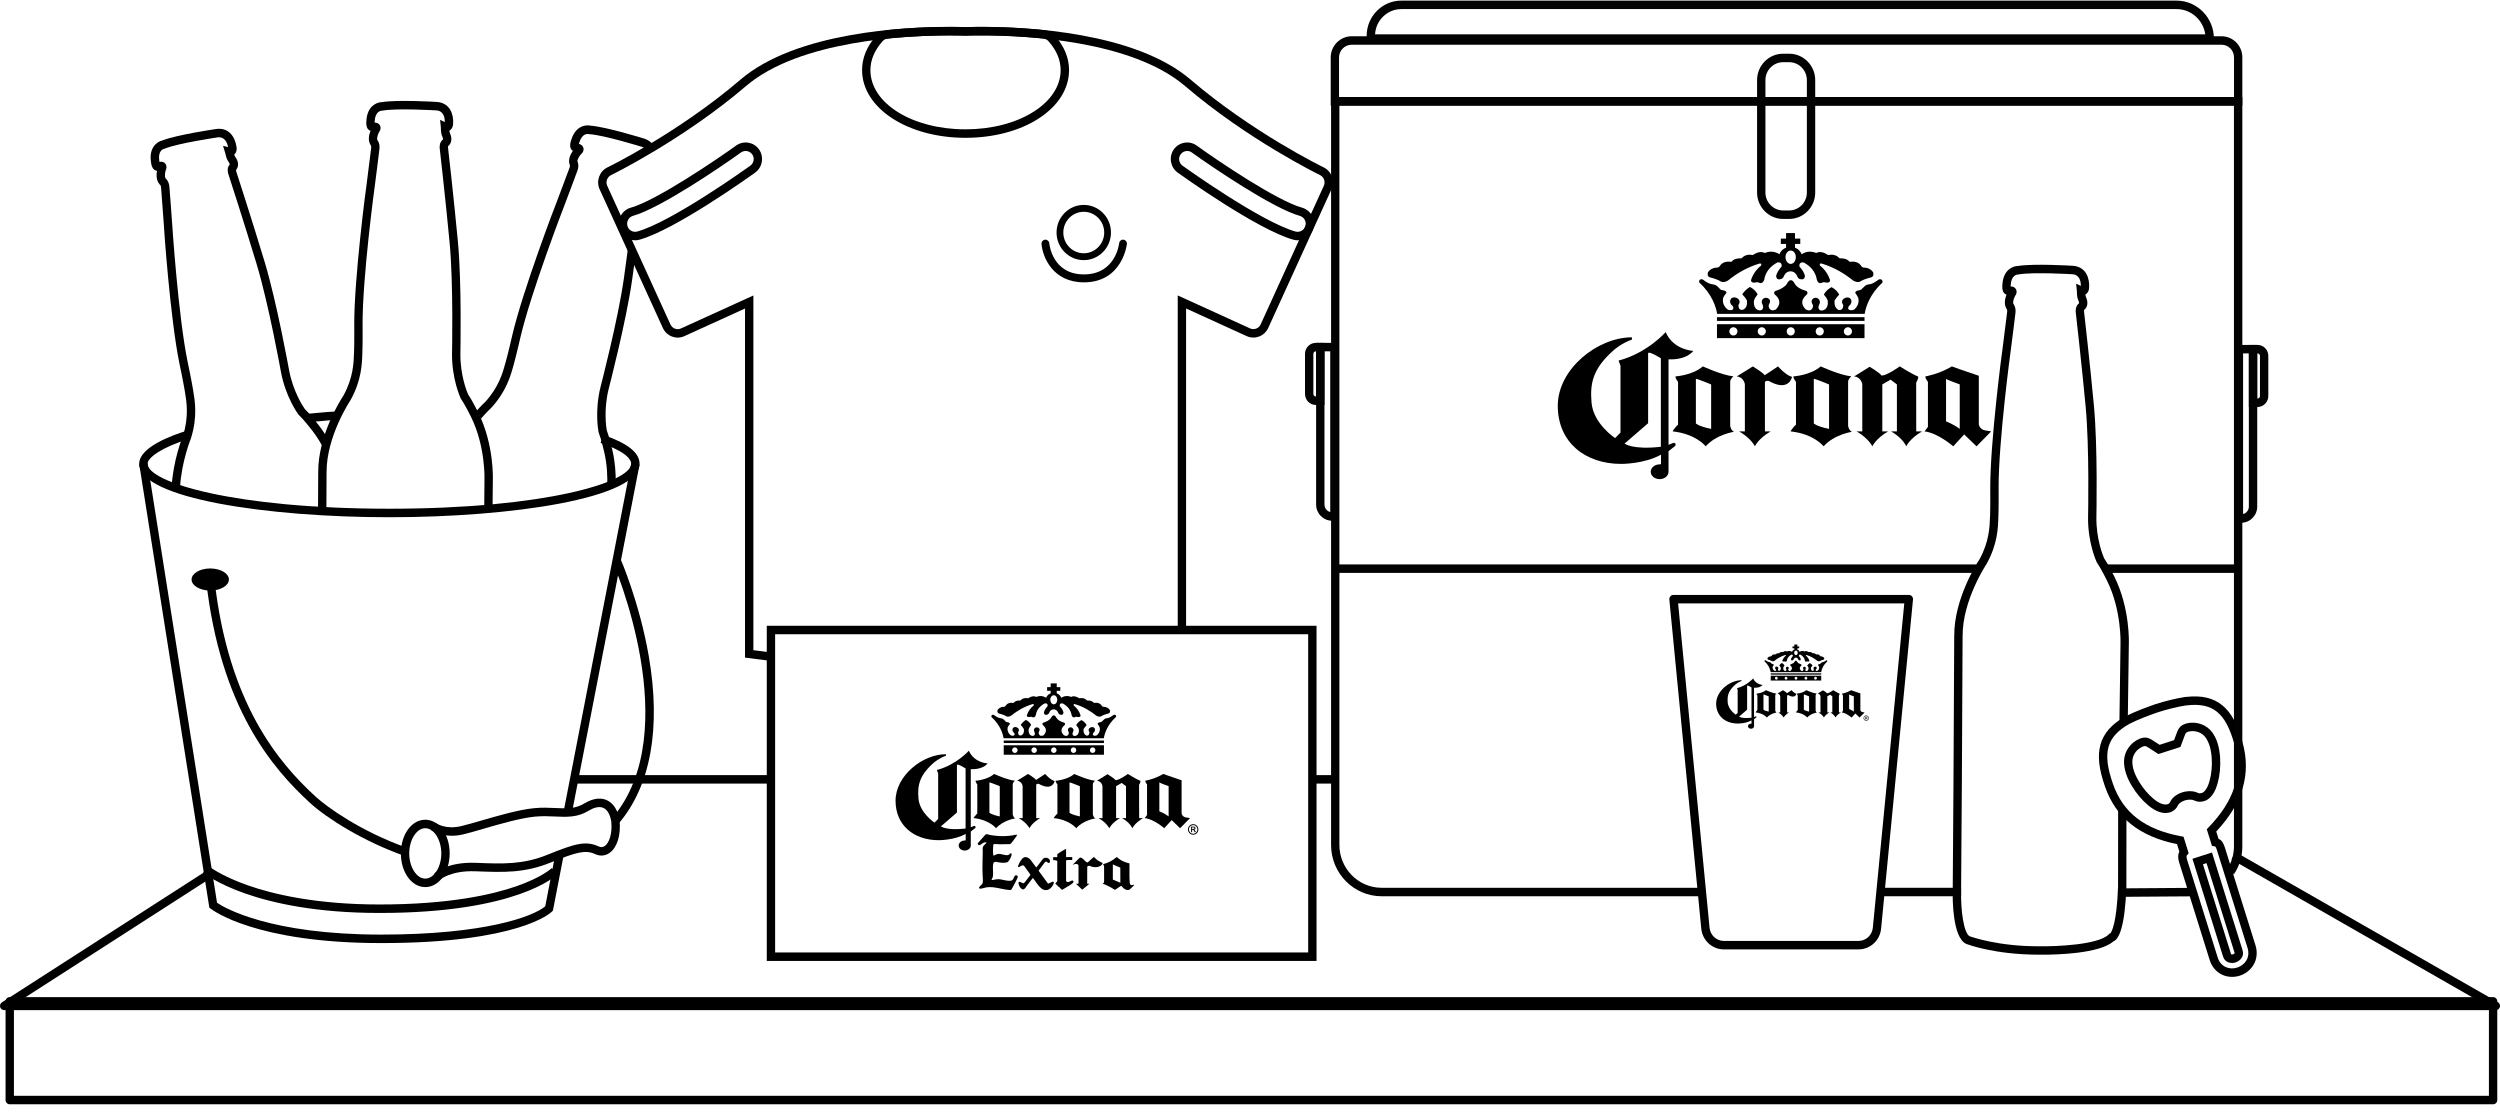 <svg width="299" height="133" viewBox="0 0 299 133" fill="none" xmlns="http://www.w3.org/2000/svg">
<path d="M92.489 79.083L89.104 78.651V36.898L81.853 40.2C80.887 40.653 79.731 40.214 79.275 39.224L71.717 22.643C71.271 21.659 71.691 20.483 72.653 20.017C72.737 19.976 81.067 15.931 88.575 9.513C95.23 3.825 108.264 3.213 113.556 3.213C114.552 3.213 115.215 3.233 115.465 3.243L115.542 3.247V3.25C115.955 3.22 116.937 3.213 117.4 3.213C122.696 3.213 135.73 3.828 142.385 9.513C149.743 15.806 157.96 19.848 158.307 20.017C159.266 20.48 159.686 21.656 159.243 22.639L151.682 39.22C151.232 40.21 150.073 40.646 149.1 40.197L141.856 36.895V75.298H140.856V35.334L149.51 39.278C149.986 39.497 150.553 39.284 150.772 38.801L158.33 22.22C158.547 21.74 158.343 21.163 157.871 20.936C157.517 20.764 149.19 16.664 141.736 10.293C135.334 4.822 122.583 4.23 117.397 4.23C116.454 4.23 115.818 4.251 115.625 4.257L115.608 4.264L115.435 4.261C115.189 4.254 114.536 4.234 113.556 4.234C108.37 4.234 95.62 4.825 89.218 10.297C81.683 16.735 73.166 20.902 73.083 20.943C72.613 21.169 72.41 21.747 72.627 22.227L80.184 38.804C80.407 39.288 80.97 39.504 81.44 39.284L90.104 35.34V77.762L92.612 78.083L92.489 79.083Z" fill="black"/>
<path d="M115.478 16.482C108.54 16.482 103.104 12.926 103.104 8.384C103.104 6.917 103.68 5.525 104.82 4.247C105.143 3.879 105.589 3.649 106.075 3.602C110.395 3.156 114.089 3.203 115.478 3.243H115.542V3.25C116.368 3.203 120.381 3.139 124.891 3.602C125.371 3.649 125.814 3.879 126.144 4.244C127.283 5.525 127.859 6.917 127.859 8.381C127.859 10.618 126.554 12.686 124.185 14.2C121.884 15.674 118.793 16.482 115.478 16.482ZM113.676 4.234C111.868 4.234 109.173 4.305 106.169 4.612C105.935 4.636 105.712 4.751 105.559 4.927C104.59 6.015 104.1 7.177 104.1 8.384C104.1 12.355 109.096 15.468 115.475 15.468C118.603 15.468 121.507 14.714 123.646 13.345C125.714 12.024 126.853 10.26 126.853 8.384C126.853 7.177 126.364 6.015 125.398 4.927C125.238 4.747 125.018 4.636 124.788 4.612C120.082 4.129 116.078 4.24 115.608 4.257L115.592 4.261L115.445 4.257C115.042 4.247 114.439 4.234 113.676 4.234Z" fill="black"/>
<path d="M155.209 28.74C155.039 28.74 154.873 28.716 154.696 28.672C150.336 27.452 141.236 20.919 140.85 20.642C139.97 20.01 139.76 18.766 140.383 17.874C141.006 16.992 142.225 16.776 143.108 17.398C145.583 19.182 152.668 23.988 155.722 24.836C156.225 24.978 156.648 25.309 156.905 25.769C157.164 26.232 157.228 26.766 157.091 27.28C156.861 28.142 156.088 28.74 155.209 28.74ZM141.989 18.056C141.686 18.056 141.389 18.198 141.199 18.465C140.896 18.901 141 19.51 141.429 19.817C141.523 19.885 150.769 26.523 154.953 27.695C155.469 27.827 155.995 27.516 156.128 27.016C156.198 26.763 156.165 26.502 156.038 26.276C155.912 26.049 155.705 25.887 155.459 25.82C152.265 24.931 145.047 20.04 142.535 18.232C142.369 18.111 142.179 18.056 141.989 18.056Z" fill="black"/>
<path d="M75.961 28.74C75.085 28.74 74.309 28.142 74.072 27.283C73.789 26.225 74.402 25.13 75.441 24.84C78.492 23.988 85.75 19.061 88.052 17.401C88.945 16.776 90.167 16.989 90.783 17.874C91.403 18.763 91.196 20.007 90.317 20.642C89.344 21.342 80.704 27.489 76.48 28.669C76.297 28.72 76.127 28.74 75.961 28.74ZM89.184 18.057C88.991 18.057 88.795 18.114 88.625 18.232C86.123 20.037 78.912 24.921 75.708 25.816C75.198 25.958 74.898 26.496 75.038 27.013C75.175 27.513 75.668 27.834 76.224 27.689C80.344 26.536 89.358 20.088 89.741 19.814C90.17 19.503 90.274 18.895 89.967 18.459C89.781 18.199 89.487 18.057 89.184 18.057Z" fill="black"/>
<path d="M129.618 31.112C127.823 31.112 126.364 29.632 126.364 27.81C126.364 25.989 127.823 24.508 129.618 24.508C131.413 24.508 132.872 25.989 132.872 27.81C132.869 29.632 131.41 31.112 129.618 31.112ZM129.618 25.33C128.269 25.33 127.173 26.442 127.173 27.81C127.173 29.179 128.269 30.291 129.618 30.291C130.964 30.291 132.063 29.179 132.063 27.81C132.06 26.442 130.964 25.33 129.618 25.33Z" fill="black"/>
<path d="M129.631 33.769C125.931 33.769 124.698 30.767 124.565 29.179C124.542 28.919 124.735 28.689 124.991 28.665C125.248 28.642 125.474 28.838 125.494 29.098C125.508 29.25 125.871 32.819 129.631 32.819C133.399 32.819 133.835 29.24 133.852 29.084C133.882 28.824 134.108 28.638 134.364 28.665C134.621 28.692 134.804 28.926 134.778 29.186C134.774 29.233 134.248 33.769 129.631 33.769Z" fill="black"/>
<path d="M46.569 61.861C32.063 61.861 16.648 59.62 16.648 55.466C16.648 53.476 20.602 52.049 22.3 51.529L22.59 52.499C19.346 53.492 17.647 54.743 17.647 55.463C17.647 57.663 27.946 60.843 46.569 60.843C65.192 60.843 75.491 57.663 75.491 55.463C75.491 55.091 75.135 54.108 71.831 52.975L72.15 52.016C75.071 53.016 76.49 54.141 76.49 55.463C76.49 59.62 61.075 61.861 46.569 61.861Z" fill="black"/>
<path d="M36.803 50.505L36.723 49.494C37.263 49.45 37.679 49.41 38.062 49.373C38.791 49.302 39.424 49.241 40.557 49.194L40.597 50.208C39.491 50.251 38.901 50.309 38.155 50.383C37.769 50.42 37.349 50.461 36.803 50.505Z" fill="black"/>
<path d="M75.508 55.376L67.431 96.947L68.412 97.143L76.488 55.572L75.508 55.376Z" fill="black"/>
<path d="M45.593 112.792C30.531 112.792 25.398 108.835 25.188 108.669L25.035 108.547L16.658 55.547L17.644 55.388L25.958 107.976C26.897 108.601 32.323 111.778 45.593 111.778C57.987 111.778 63.756 109.622 65.212 108.395L66.404 102.241L67.384 102.437L66.128 108.912L66.018 109.021C65.868 109.176 62.064 112.792 45.593 112.792Z" fill="black"/>
<path d="M45.4 109.19C30.334 109.19 24.535 104.556 24.296 104.357L24.925 103.569C24.938 103.579 26.371 104.732 29.595 105.871C32.576 106.922 37.736 108.176 45.4 108.176C53.747 108.176 58.907 106.989 61.761 105.996C64.849 104.921 65.981 103.833 65.991 103.823L66.691 104.546C66.504 104.732 61.871 109.19 45.4 109.19Z" fill="black"/>
<path d="M25.145 70.631C26.377 70.631 27.377 70.039 27.377 69.309C27.377 68.58 26.377 67.988 25.145 67.988C23.912 67.988 22.913 68.58 22.913 69.309C22.913 70.039 23.912 70.631 25.145 70.631Z" fill="black"/>
<path d="M48.344 102.356C43.458 100.626 39.081 97.864 37.079 96.029C32.549 91.876 26.331 84.596 24.648 69.364L25.641 69.252C27.283 84.139 33.339 91.237 37.749 95.279C39.135 96.55 43.202 99.463 48.674 101.399L48.344 102.356Z" fill="black"/>
<path d="M73.982 98.503L73.226 97.837C82.066 87.499 73.359 67.39 73.273 67.19L74.186 66.778C74.209 66.829 76.48 72.03 77.593 78.475C79.079 87.08 77.829 94.005 73.982 98.503Z" fill="black"/>
<path d="M50.863 106.097C49.227 106.097 47.945 104.326 47.945 102.069C47.945 99.811 49.227 98.04 50.863 98.04C52.498 98.04 53.78 99.811 53.78 102.069C53.777 104.326 52.498 106.097 50.863 106.097ZM50.863 99.054C49.823 99.054 48.944 100.433 48.944 102.069C48.944 103.701 49.823 105.083 50.863 105.083C51.902 105.083 52.781 103.704 52.781 102.069C52.778 100.433 51.902 99.054 50.863 99.054Z" fill="black"/>
<path d="M54.044 99.956C52.528 99.956 51.612 99.307 51.562 99.274L52.142 98.449C52.185 98.479 53.304 99.246 55.146 98.807C55.802 98.652 56.665 98.398 57.581 98.135C59.58 97.557 62.064 96.833 63.886 96.658C64.849 96.563 65.702 96.604 66.451 96.641C67.767 96.702 68.806 96.749 69.872 96.1C71.154 95.319 72.067 95.458 72.607 95.715C73.379 96.08 73.906 96.921 74.092 98.091L73.106 98.253C72.976 97.428 72.65 96.854 72.187 96.634C71.604 96.36 70.888 96.664 70.385 96.972C69.059 97.78 67.77 97.719 66.404 97.655C65.652 97.621 64.872 97.584 63.98 97.668C62.248 97.837 59.809 98.544 57.854 99.111C56.928 99.382 56.052 99.635 55.373 99.797C54.893 99.909 54.447 99.956 54.044 99.956Z" fill="black"/>
<path d="M52.621 105.212L51.952 104.458C52.015 104.401 53.504 103.059 56.892 103.194L57.088 103.201C60.139 103.322 62.551 103.414 65.489 102.224C68.676 100.93 70.025 100.511 71.581 101.227C71.864 101.359 72.114 101.339 72.347 101.17C72.836 100.811 73.263 99.76 73.106 98.219L74.099 98.114C74.275 99.852 73.826 101.339 72.926 101.991C72.4 102.373 71.774 102.43 71.164 102.146C70.022 101.619 68.949 101.906 65.855 103.16C62.721 104.431 60.216 104.333 57.045 104.211L56.848 104.205C53.914 104.096 52.631 105.202 52.621 105.212Z" fill="black"/>
<path d="M298.174 132.073H1.166C0.889 132.073 0.666 131.847 0.666 131.566V119.761C0.666 119.481 0.889 119.254 1.166 119.254H298.174C298.45 119.254 298.674 119.481 298.674 119.761V131.566C298.674 131.847 298.45 132.073 298.174 132.073ZM1.665 131.059H297.674V120.268H1.665V131.059Z" fill="black"/>
<path d="M91.856 92.704H68.453V93.717H91.856V92.704Z" fill="black"/>
<path d="M159.972 92.704H156.758V93.717H159.972V92.704Z" fill="black"/>
<path d="M298.5 120.812H0.5C0.276 120.812 0.083 120.664 0.02 120.447C-0.043 120.231 0.043 119.998 0.233 119.879L24.848 104.046L25.385 104.901L2.222 119.798H296.598L266.884 102.788L267.373 101.906L298.747 119.863C298.943 119.974 299.043 120.211 298.983 120.434C298.927 120.657 298.727 120.812 298.5 120.812Z" fill="black"/>
<path d="M258.993 97.236C258.706 97.236 258.41 97.175 258.103 97.05C257.714 96.894 257.341 96.664 256.934 96.326C256.211 95.728 255.519 94.91 254.986 94.028C254.33 92.943 254.02 91.963 254.033 91.031C254.053 89.875 254.809 88.796 255.918 88.347C256.488 88.131 256.868 88.171 257.384 88.496L258.29 89.08L260.019 88.523L260.402 87.499C260.632 86.945 260.905 86.704 261.524 86.515L261.561 86.505C262.713 86.242 263.933 86.684 264.595 87.603C265.138 88.357 265.441 89.344 265.525 90.622C265.591 91.646 265.491 92.717 265.238 93.636C265.095 94.167 264.932 94.562 264.709 94.907C264.416 95.367 264.079 95.657 263.679 95.796C263.17 95.951 262.82 95.924 262.367 95.708C262.207 95.634 261.761 95.586 261.311 95.728C260.825 95.88 260.525 96.184 260.482 96.31C260.328 96.678 260.019 96.975 259.642 97.124C259.429 97.198 259.216 97.236 258.993 97.236ZM256.535 89.226C256.465 89.226 256.388 89.249 256.275 89.293C255.545 89.587 255.042 90.294 255.029 91.047C255.016 91.781 255.282 92.582 255.835 93.498C256.311 94.285 256.924 95.012 257.564 95.539C257.89 95.809 258.177 95.989 258.47 96.107C258.79 96.235 259.056 96.255 259.286 96.174C259.436 96.114 259.522 95.992 259.546 95.934C259.719 95.461 260.312 94.978 261.008 94.762C261.618 94.572 262.327 94.583 262.78 94.789C263.02 94.904 263.11 94.91 263.37 94.829C263.533 94.772 263.696 94.62 263.866 94.356C264.029 94.099 264.156 93.795 264.272 93.366C264.495 92.551 264.582 91.598 264.522 90.686C264.452 89.608 264.209 88.793 263.783 88.198C263.356 87.603 262.557 87.32 261.794 87.489C261.451 87.593 261.421 87.644 261.321 87.884L260.778 89.337L258.147 90.186L256.851 89.351C256.708 89.263 256.625 89.226 256.535 89.226Z" fill="black"/>
<path d="M266.957 116.834C266.571 116.834 266.191 116.76 265.834 116.608C265.118 116.304 264.542 115.651 264.292 114.861L260.625 103.143C260.462 102.626 260.472 102.19 260.648 101.842L260.372 100.957C255.868 100.044 253.05 97.787 251.758 94.072C251.015 91.933 250.849 90.385 251.219 89.053C251.595 87.688 252.571 86.586 254.196 85.687C255.269 85.13 256.575 84.646 257.714 84.244L257.727 84.241C259.013 83.825 260.279 83.521 261.391 83.352L261.461 83.342L261.501 83.349C263.313 83.142 264.719 83.474 265.794 84.359C266.85 85.228 267.596 86.59 268.206 88.776C269.262 92.568 268.236 96.063 265.062 99.449L265.335 100.318C265.791 100.521 265.961 100.943 266.104 101.396L269.768 113.1C270.015 113.891 269.915 114.759 269.502 115.428C269.135 116.023 268.556 116.473 267.873 116.692C267.573 116.787 267.263 116.834 266.957 116.834ZM258.043 85.201C256.938 85.589 255.672 86.059 254.666 86.583C253.3 87.34 252.484 88.239 252.181 89.327C251.871 90.446 252.031 91.805 252.704 93.734C253.91 97.209 256.501 99.203 260.851 100.017L261.148 100.071L261.767 102.052L261.571 102.268C261.488 102.359 261.491 102.548 261.581 102.836L265.248 114.553C265.408 115.063 265.771 115.479 266.221 115.672C266.647 115.854 267.114 115.871 267.57 115.722C268.026 115.574 268.413 115.28 268.656 114.888C268.916 114.469 268.975 113.914 268.816 113.404L265.152 101.7C265.012 101.251 264.962 101.241 264.849 101.22L264.552 101.166L263.929 99.175L264.139 98.959C267.247 95.738 268.233 92.592 267.247 89.05C266.697 87.08 266.054 85.873 265.168 85.143C264.302 84.43 263.12 84.173 261.554 84.362L261.484 84.369L261.464 84.366C260.425 84.525 259.246 84.815 258.043 85.201ZM266.954 115.172C266.787 115.172 266.621 115.141 266.477 115.08C266.164 114.948 265.981 114.729 265.861 114.354L262.217 102.711L264.552 101.957L268.196 113.6C268.313 113.975 268.286 114.259 268.106 114.553C267.953 114.8 267.68 115.006 267.373 115.104C267.24 115.151 267.097 115.172 266.954 115.172ZM263.473 103.37L266.814 114.046C266.837 114.124 266.854 114.147 266.854 114.147C266.89 114.154 266.98 114.168 267.07 114.137C267.167 114.107 267.243 114.039 267.26 114.012C267.27 114.019 267.267 113.985 267.243 113.908L263.903 103.231L263.473 103.37Z" fill="black"/>
<path d="M218.516 78.992C218.459 78.975 218.416 78.975 218.383 79.002C218.243 79.111 218.116 79.178 218.016 79.188C217.916 79.195 217.843 79.232 217.793 79.296L217.693 79.388C217.687 79.405 217.643 79.428 217.51 79.448C217.487 79.465 217.41 79.506 217.443 79.55C217.487 79.607 217.527 79.675 217.56 79.743C217.593 79.885 217.57 80.037 217.437 80.182C217.387 80.239 217.32 80.256 217.237 80.249C217.194 80.243 217.144 80.216 217.144 80.165C217.154 80.114 217.17 80.074 217.217 80.04C217.3 79.932 217.3 79.837 217.21 79.753C217.144 79.719 217.077 79.719 217.01 79.753C216.877 79.81 216.86 79.928 216.944 80.04C216.944 80.074 216.934 80.114 216.917 80.165C216.884 80.233 216.827 80.249 216.751 80.239C216.627 80.172 216.567 80.053 216.584 79.851C216.641 79.759 216.707 79.675 216.774 79.607C216.701 79.472 216.591 79.371 216.457 79.303C216.324 79.371 216.218 79.472 216.141 79.607C216.208 79.682 216.264 79.759 216.298 79.851C216.314 79.969 216.304 80.087 216.214 80.195C216.131 80.253 216.048 80.287 215.964 80.236C215.905 80.178 215.905 80.111 215.941 80.033C215.998 79.942 215.991 79.847 215.908 79.773C215.841 79.722 215.758 79.729 215.701 79.773C215.618 79.841 215.628 79.925 215.691 80.033C215.701 80.074 215.691 80.118 215.685 80.141C215.618 80.283 215.518 80.266 215.402 80.216C215.195 80.013 215.202 79.803 215.442 79.601C215.491 79.533 215.468 79.459 215.375 79.442C215.202 79.391 215.052 79.317 214.952 79.171C214.852 78.962 214.719 78.962 214.619 79.171C214.519 79.307 214.362 79.391 214.196 79.442C214.106 79.459 214.079 79.533 214.122 79.594C214.372 79.803 214.372 80.006 214.172 80.216C214.056 80.266 213.956 80.273 213.889 80.141C213.873 80.108 213.873 80.074 213.883 80.023C213.949 79.922 213.956 79.83 213.876 79.77C213.809 79.726 213.736 79.719 213.659 79.77C213.576 79.837 213.576 79.939 213.636 80.03C213.659 80.097 213.659 80.165 213.613 80.222C213.523 80.273 213.446 80.246 213.363 80.189C213.273 80.07 213.263 79.962 213.28 79.844C213.313 79.743 213.37 79.668 213.43 79.59C213.363 79.465 213.256 79.364 213.113 79.286C212.99 79.361 212.88 79.462 212.797 79.59C212.873 79.665 212.937 79.743 212.987 79.844C213.01 80.037 212.953 80.165 212.83 80.222C212.747 80.239 212.69 80.222 212.657 80.148C212.647 80.108 212.64 80.064 212.64 80.03C212.724 79.922 212.697 79.803 212.574 79.743C212.507 79.709 212.44 79.709 212.367 79.743C212.284 79.827 212.277 79.918 212.357 80.03C212.407 80.064 212.43 80.104 212.43 80.148C212.44 80.209 212.39 80.233 212.34 80.239C212.257 80.246 212.201 80.222 212.151 80.172C212.011 80.03 211.984 79.878 212.017 79.726C212.051 79.658 212.091 79.601 212.141 79.54C212.174 79.496 212.101 79.448 212.067 79.438C211.934 79.415 211.894 79.394 211.894 79.377L211.794 79.276C211.738 79.219 211.661 79.185 211.571 79.175C211.471 79.168 211.338 79.1 211.198 78.989C211.165 78.962 211.125 78.962 211.075 78.979C211.031 79.019 211.025 79.063 211.041 79.104C211.558 79.567 211.731 80.108 211.771 80.385H217.813C217.853 80.108 218.03 79.567 218.536 79.114C218.566 79.077 218.556 79.036 218.516 78.992Z" fill="black"/>
<path d="M211.511 78.908C211.668 78.952 211.827 78.999 211.961 79.083C212.054 79.107 212.144 79.083 212.227 79.033C212.594 78.739 213.007 78.495 213.496 78.343C213.57 78.32 213.613 78.343 213.586 78.418C213.396 78.57 213.253 78.762 213.17 79.016C213.17 79.09 213.22 79.124 213.326 79.117C213.41 79.094 213.476 79.1 213.526 79.134C213.599 79.151 213.659 79.127 213.709 79.009C213.759 78.681 213.959 78.451 214.249 78.293C214.382 78.276 214.439 78.333 214.422 78.462C214.316 78.58 214.232 78.705 214.199 78.84C214.206 78.965 214.272 79.009 214.382 78.975C214.449 78.975 214.499 78.918 214.539 78.806C214.645 78.603 214.929 78.603 215.035 78.806C215.075 78.914 215.125 78.975 215.185 78.975C215.302 79.009 215.368 78.969 215.375 78.84C215.342 78.705 215.258 78.58 215.152 78.462C215.135 78.337 215.192 78.276 215.325 78.293C215.615 78.451 215.815 78.681 215.864 79.009C215.904 79.127 215.971 79.151 216.038 79.134C216.094 79.1 216.161 79.094 216.244 79.117C216.351 79.127 216.401 79.094 216.401 79.016C216.317 78.762 216.178 78.57 215.988 78.418C215.961 78.343 216.004 78.316 216.078 78.343C216.567 78.495 216.984 78.739 217.347 79.033C217.43 79.083 217.52 79.107 217.613 79.083C217.746 78.999 217.896 78.948 218.063 78.908C218.163 78.891 218.196 78.816 218.169 78.698C218.096 78.59 217.986 78.522 217.836 78.505C217.78 78.516 217.73 78.499 217.686 78.455C217.597 78.296 217.43 78.235 217.203 78.269C217.097 78.144 216.947 78.117 216.79 78.127C216.651 77.975 216.491 77.958 216.324 77.992C216.141 77.874 215.974 77.833 215.834 77.907C215.601 77.816 215.401 77.85 215.238 77.958C215.178 77.833 215.098 77.738 214.965 77.688V77.535H215.182V77.316H214.965V77.089H214.599V77.316H214.382V77.535H214.599V77.688C214.466 77.738 214.376 77.83 214.326 77.958C214.152 77.85 213.959 77.816 213.729 77.907C213.579 77.833 213.413 77.874 213.24 77.992C213.073 77.958 212.917 77.975 212.773 78.127C212.607 78.12 212.467 78.144 212.357 78.269C212.134 78.235 211.967 78.293 211.877 78.455C211.834 78.499 211.787 78.516 211.728 78.505C211.578 78.522 211.471 78.59 211.394 78.698C211.378 78.816 211.411 78.891 211.511 78.908ZM214.799 77.806C214.915 77.806 215.005 77.924 215.005 78.076C215.005 78.228 214.915 78.353 214.799 78.353C214.682 78.353 214.582 78.228 214.582 78.076C214.582 77.924 214.682 77.806 214.799 77.806Z" fill="black"/>
<path d="M211.778 81.392H217.82V80.82H211.778V81.392ZM217.137 80.945C217.227 80.945 217.303 81.02 217.303 81.115C217.303 81.206 217.227 81.284 217.137 81.284C217.047 81.284 216.97 81.209 216.97 81.115C216.97 81.02 217.047 80.945 217.137 80.945ZM215.984 80.945C216.074 80.945 216.151 81.02 216.151 81.115C216.151 81.206 216.078 81.284 215.984 81.284C215.895 81.284 215.818 81.209 215.818 81.115C215.818 81.02 215.895 80.945 215.984 80.945ZM214.799 80.945C214.889 80.945 214.965 81.02 214.965 81.115C214.965 81.206 214.892 81.284 214.799 81.284C214.709 81.284 214.632 81.209 214.632 81.115C214.632 81.02 214.705 80.945 214.799 80.945ZM213.61 80.945C213.699 80.945 213.776 81.02 213.776 81.115C213.776 81.206 213.703 81.284 213.61 81.284C213.52 81.284 213.443 81.209 213.443 81.115C213.446 81.02 213.52 80.945 213.61 80.945ZM212.45 80.945C212.54 80.945 212.617 81.02 212.617 81.115C212.617 81.206 212.544 81.284 212.45 81.284C212.36 81.284 212.284 81.209 212.284 81.115C212.284 81.02 212.357 80.945 212.45 80.945Z" fill="black"/>
<path d="M217.82 80.533H211.778V80.685H217.82V80.533Z" fill="black"/>
<path d="M210.808 81.912C210.808 81.912 209.999 81.885 209.676 81.145C209.676 81.145 208.92 82.004 207.747 82.308L207.824 82.517V85.255L207.601 85.478C207.601 85.478 206.711 84.896 206.635 84.025C206.568 83.23 206.685 82.632 207.557 81.865C207.557 81.865 207.844 81.605 208.29 81.446V81.355C206.881 81.355 205.252 82.649 205.252 84.156C205.252 85.65 206.371 86.536 207.847 86.536C207.847 86.536 208.786 86.546 209.479 86.157V86.529C209.479 86.559 209.423 86.552 209.423 86.552C209.223 86.552 209.06 86.688 209.06 86.857C209.06 87.022 209.223 87.157 209.423 87.157C209.622 87.157 209.786 87.022 209.786 86.857V86.015C209.786 86.015 209.982 85.863 210.045 85.809C210.112 85.755 210.059 85.65 209.979 85.677C209.899 85.704 209.782 85.755 209.782 85.755V82.25C209.792 82.257 210.472 82.321 210.808 81.912ZM209.479 85.839C208.307 85.971 207.994 85.708 207.994 85.708L208.956 84.876V82.02C208.956 81.888 209.479 82.22 209.479 82.22V85.839Z" fill="black"/>
<path d="M212.32 83.166C212.32 83.068 212.45 82.953 212.45 82.953C211.967 82.899 211.201 82.544 211.201 82.544C210.772 82.913 210.082 82.953 210.082 82.953C210.069 83.034 210.185 83.176 210.185 83.176V84.93C210.185 84.93 210.145 84.951 210.025 85.106C209.989 85.153 209.966 85.204 209.966 85.204C210.928 85.309 211.318 85.816 211.318 85.816C211.748 85.326 212.477 85.221 212.477 85.221C212.36 85.167 212.32 85.001 212.32 84.971V83.166ZM211.538 85.106C211.018 85.001 210.911 84.883 210.911 84.883V83.065C210.911 83.024 211.538 83.288 211.538 83.288V85.106Z" fill="black"/>
<path d="M217.147 83.166C217.147 83.068 217.277 82.953 217.277 82.953C216.794 82.899 216.028 82.544 216.028 82.544C215.598 82.913 214.909 82.953 214.909 82.953C214.895 83.034 215.012 83.176 215.012 83.176V84.93C215.012 84.93 214.972 84.951 214.852 85.106C214.815 85.153 214.792 85.204 214.792 85.204C215.755 85.309 216.144 85.816 216.144 85.816C216.574 85.326 217.303 85.221 217.303 85.221C217.187 85.167 217.147 85.001 217.147 84.971V83.166ZM216.367 85.106C215.848 85.001 215.741 84.883 215.741 84.883V83.065C215.741 83.024 216.367 83.288 216.367 83.288V85.106Z" fill="black"/>
<path d="M222.759 85.17C222.566 85.14 222.5 84.971 222.5 84.92C222.5 84.869 222.5 83.129 222.5 83.129V82.933C221.94 82.747 221.394 82.551 221.394 82.551C220.874 82.868 220.315 82.96 220.315 82.96C220.301 83.041 220.418 83.183 220.418 83.183V85.025C220.418 85.025 220.398 85.055 220.348 85.123C220.328 85.153 220.291 85.197 220.278 85.211C220.838 85.278 221.45 85.822 221.45 85.822L221.9 85.332L222.406 85.822L223.006 85.211C223.006 85.207 222.949 85.201 222.759 85.17ZM221.717 85.109C221.484 84.923 221.157 84.802 221.157 84.802V83.061C221.184 83.095 221.717 83.284 221.717 83.284V85.109Z" fill="black"/>
<path d="M213.973 85.207C213.466 85.505 213.326 85.819 213.326 85.819C213.326 85.819 213.186 85.505 212.68 85.207L212.917 85.211C212.917 85.211 212.917 83.345 212.917 83.301C212.917 83.2 212.817 82.973 212.584 82.957L213.24 82.548C213.24 82.548 213.656 82.798 213.723 82.906C213.723 82.906 213.643 82.97 214.179 82.612L214.269 82.544C214.269 82.544 214.595 82.919 214.849 82.973C214.785 83.213 214.549 83.507 213.896 83.142C213.896 83.142 213.736 83.105 213.736 83.213V85.207H213.973Z" fill="black"/>
<path d="M220.001 82.957C219.745 82.855 219.259 82.544 219.259 82.544L219.169 82.608C218.636 82.967 218.513 82.916 218.513 82.916C218.446 82.811 218.03 82.558 218.03 82.558L217.397 82.953C217.63 82.97 217.73 83.197 217.73 83.298C217.73 83.342 217.73 85.204 217.73 85.204H217.493C218 85.501 218.139 85.816 218.139 85.816C218.139 85.816 218.279 85.501 218.786 85.204H218.549V83.281L218.886 83.085L219.145 83.281V85.204H218.909C219.415 85.501 219.525 85.816 219.525 85.816C219.525 85.816 219.665 85.501 220.171 85.204H219.935L219.932 83.203C219.935 83.21 220.065 82.984 220.001 82.957Z" fill="black"/>
<path d="M223.262 85.907C223.262 85.907 223.339 85.887 223.339 85.816C223.339 85.765 223.306 85.721 223.216 85.721H223.073V86.056H223.133V85.914H223.199C223.199 85.914 223.259 85.981 223.292 86.056H223.369C223.366 86.056 223.312 85.954 223.262 85.907ZM223.209 85.863C223.179 85.863 223.129 85.863 223.129 85.863V85.769H223.209C223.239 85.769 223.272 85.775 223.272 85.816C223.272 85.853 223.239 85.863 223.209 85.863Z" fill="black"/>
<path d="M222.883 85.89C222.883 86.066 223.023 86.208 223.196 86.208C223.369 86.208 223.509 86.066 223.509 85.89C223.509 85.714 223.369 85.572 223.196 85.572C223.023 85.576 222.883 85.718 222.883 85.89ZM222.943 85.89C222.943 85.748 223.056 85.633 223.196 85.633C223.336 85.633 223.449 85.748 223.449 85.89C223.449 86.032 223.336 86.147 223.196 86.147C223.056 86.15 222.943 86.035 222.943 85.89Z" fill="black"/>
<path d="M222.27 113.549H206.185C204.776 113.549 203.607 112.475 203.47 111.052L199.653 71.706C199.64 71.564 199.686 71.422 199.78 71.317C199.873 71.212 200.01 71.151 200.149 71.151H228.299C228.439 71.151 228.575 71.212 228.668 71.317C228.762 71.422 228.808 71.564 228.795 71.706L224.981 111.052C224.848 112.475 223.679 113.549 222.27 113.549ZM200.702 72.165L204.463 110.954C204.55 111.856 205.289 112.535 206.185 112.535H222.27C223.162 112.535 223.902 111.856 223.992 110.954L227.752 72.165H200.702Z" fill="black"/>
<path d="M253.33 96.651L253.32 106.057C253.157 110.457 252.551 111.45 252.391 111.64H252.318L252.178 111.778C250.929 113.012 245.829 113.208 243.954 113.174C239.044 113.205 235.84 112.072 235.56 111.968C234.871 111.603 234.497 108.899 234.547 106.574L234.637 93.802L234.727 76.069C234.707 71.78 237.559 67.501 237.585 67.461L237.609 67.42C238.901 65.081 238.964 63.179 239.007 61.79L239.011 61.732C239.054 60.401 239.034 58.423 239.034 58.407C239.011 52.8 240.483 41.877 240.5 41.789C240.546 41.532 240.989 37.916 241.036 37.52C241.139 36.871 240.916 36.486 240.796 36.331C240.706 36.138 240.886 35.567 241.019 35.374C241.266 35.019 241.186 34.739 241.116 34.603C241.006 34.387 240.783 34.259 240.52 34.259H240.47C240.47 34.215 240.473 34.167 240.48 34.13L240.483 34.09C240.543 32.91 241.223 32.829 241.366 32.826H241.406L241.452 32.819C243.204 32.515 247.874 32.799 247.904 32.802C248.77 32.887 248.874 33.748 248.867 34.194L248.304 33.924L248.394 34.816C248.397 34.86 248.397 34.911 248.401 34.972C248.407 35.229 248.414 35.614 248.597 36.003C248.674 36.165 248.664 36.266 248.644 36.283C248.177 36.628 248.247 37.277 248.264 37.385C248.271 37.446 248.983 43.688 249.446 48.649C249.906 53.587 249.736 61.732 249.733 61.817C249.686 64.889 250.719 67.133 250.762 67.227L250.809 67.309C251.248 67.924 251.988 69.421 251.995 69.434C253.763 73.003 253.617 76.981 253.613 77.035L253.484 86.272C253.687 86.184 253.903 86.133 254.123 86.133C254.243 86.133 254.363 86.13 254.483 86.123L254.609 77.062C254.616 76.89 254.773 72.787 252.884 68.978C252.854 68.914 252.131 67.457 251.645 66.754C251.515 66.457 250.689 64.449 250.729 61.834C250.729 61.752 250.902 53.55 250.436 48.551C249.973 43.577 249.26 37.328 249.25 37.253C249.243 37.196 249.247 37.118 249.257 37.077C249.676 36.746 249.77 36.158 249.496 35.57C249.446 35.462 249.423 35.344 249.41 35.222C249.42 35.215 249.43 35.212 249.44 35.205C249.61 35.107 249.82 34.894 249.856 34.445C249.946 33.316 249.513 31.944 247.984 31.792C247.788 31.778 243.218 31.501 241.329 31.812C240.703 31.825 239.584 32.298 239.49 34.015C239.457 34.289 239.444 34.766 239.687 35.05C239.767 35.141 239.867 35.205 239.977 35.242C239.79 35.715 239.654 36.405 239.97 36.898L239.963 36.925L240.02 36.969C240.04 37.01 240.087 37.131 240.047 37.375C239.85 38.973 239.547 41.42 239.517 41.603C239.441 42.035 238.015 52.938 238.035 58.41C238.035 58.43 238.055 60.384 238.012 61.691L238.008 61.749C237.965 63.03 237.908 64.784 236.746 66.9C236.499 67.271 233.705 71.564 233.725 76.062L233.635 93.792L233.545 106.553C233.525 107.476 233.508 112.11 235.15 112.887L235.187 112.9C235.324 112.954 238.578 114.178 243.804 114.178C243.851 114.178 243.901 114.178 243.947 114.178C244.024 114.178 244.167 114.181 244.36 114.181C245.956 114.181 251.075 114.063 252.771 112.589C253.424 112.322 254.14 110.883 254.316 106.07L254.323 96.739C254.22 96.766 253.54 96.746 253.33 96.651Z" fill="black"/>
<path d="M133.415 85.508C133.302 85.474 133.219 85.474 133.152 85.525C132.872 85.741 132.626 85.876 132.429 85.893C132.233 85.91 132.083 85.978 131.983 86.11L131.786 86.292C131.77 86.326 131.686 86.377 131.423 86.41C131.373 86.444 131.227 86.525 131.29 86.61C131.373 86.725 131.457 86.86 131.52 86.992C131.587 87.276 131.537 87.576 131.273 87.86C131.174 87.975 131.044 88.009 130.877 87.992C130.794 87.975 130.694 87.925 130.694 87.827C130.711 87.725 130.744 87.644 130.844 87.576C131.01 87.36 131.01 87.174 130.827 87.009C130.694 86.941 130.564 86.941 130.431 87.009C130.168 87.124 130.134 87.36 130.297 87.576C130.297 87.644 130.281 87.725 130.248 87.827C130.181 87.958 130.068 87.992 129.918 87.975C129.671 87.84 129.555 87.607 129.588 87.208C129.705 87.022 129.834 86.857 129.964 86.725C129.818 86.458 129.601 86.255 129.338 86.123C129.075 86.255 128.862 86.458 128.712 86.725C128.845 86.874 128.958 87.026 129.025 87.208C129.058 87.441 129.042 87.678 128.859 87.894C128.695 88.009 128.529 88.077 128.366 87.979C128.249 87.864 128.249 87.729 128.316 87.576C128.432 87.394 128.416 87.208 128.249 87.059C128.119 86.958 127.953 86.975 127.839 87.059C127.673 87.191 127.693 87.36 127.823 87.576C127.839 87.658 127.823 87.742 127.806 87.793C127.673 88.077 127.476 88.043 127.246 87.942C126.833 87.539 126.85 87.124 127.33 86.721C127.43 86.586 127.38 86.438 127.196 86.404C126.85 86.302 126.554 86.154 126.357 85.87C126.161 85.451 125.897 85.451 125.698 85.87C125.501 86.137 125.188 86.306 124.858 86.404C124.678 86.438 124.628 86.586 124.712 86.704C125.205 87.12 125.205 87.522 124.812 87.942C124.582 88.043 124.382 88.056 124.252 87.793C124.219 87.725 124.219 87.658 124.235 87.56C124.369 87.36 124.382 87.174 124.219 87.059C124.089 86.975 123.939 86.958 123.789 87.059C123.622 87.191 123.622 87.394 123.739 87.576C123.789 87.708 123.789 87.844 123.689 87.958C123.506 88.06 123.359 88.009 123.196 87.891C123.016 87.658 123 87.441 123.033 87.205C123.099 87.005 123.213 86.853 123.329 86.704C123.199 86.454 122.983 86.252 122.703 86.103C122.457 86.252 122.24 86.454 122.077 86.704C122.227 86.853 122.357 87.005 122.457 87.205C122.507 87.59 122.39 87.84 122.143 87.955C121.98 87.989 121.864 87.955 121.797 87.806C121.78 87.725 121.764 87.641 121.764 87.573C121.927 87.357 121.877 87.12 121.631 87.005C121.497 86.938 121.367 86.938 121.217 87.005C121.054 87.171 121.038 87.357 121.201 87.573C121.301 87.641 121.347 87.722 121.347 87.806C121.364 87.925 121.267 87.975 121.168 87.992C121.004 88.009 120.888 87.958 120.788 87.86C120.508 87.576 120.458 87.276 120.525 86.975C120.591 86.84 120.671 86.725 120.771 86.606C120.838 86.522 120.688 86.421 120.625 86.407C120.361 86.356 120.278 86.323 120.278 86.289L120.082 86.089C119.965 85.971 119.819 85.907 119.635 85.89C119.439 85.873 119.172 85.741 118.893 85.522C118.826 85.471 118.746 85.471 118.646 85.505C118.563 85.589 118.546 85.674 118.579 85.755C119.602 86.674 119.945 87.742 120.028 88.296H132.016C132.099 87.746 132.443 86.674 133.449 85.775C133.515 85.677 133.498 85.593 133.415 85.508Z" fill="black"/>
<path d="M119.515 85.343C119.829 85.427 120.142 85.525 120.405 85.694C120.588 85.745 120.768 85.694 120.931 85.593C121.657 85.008 122.48 84.525 123.449 84.224C123.599 84.173 123.679 84.224 123.629 84.373C123.249 84.673 122.97 85.059 122.806 85.559C122.806 85.707 122.906 85.775 123.119 85.758C123.286 85.707 123.416 85.724 123.516 85.792C123.662 85.826 123.779 85.775 123.879 85.542C123.979 84.89 124.372 84.44 124.948 84.123C125.211 84.089 125.328 84.207 125.295 84.457C125.081 84.69 124.915 84.94 124.851 85.207C124.868 85.457 124.998 85.542 125.215 85.474C125.348 85.474 125.444 85.359 125.528 85.14C125.741 84.738 126.3 84.738 126.517 85.14C126.6 85.356 126.697 85.474 126.813 85.474C127.043 85.542 127.176 85.457 127.193 85.207C127.126 84.94 126.963 84.69 126.747 84.457C126.713 84.207 126.83 84.089 127.093 84.123C127.669 84.44 128.066 84.89 128.166 85.542C128.249 85.775 128.379 85.826 128.512 85.792C128.629 85.724 128.759 85.707 128.925 85.758C129.138 85.775 129.238 85.707 129.238 85.559C129.075 85.059 128.795 84.673 128.416 84.373C128.366 84.224 128.449 84.173 128.595 84.224C129.568 84.525 130.391 85.008 131.117 85.593C131.28 85.694 131.463 85.741 131.643 85.694C131.906 85.528 132.203 85.427 132.533 85.343C132.729 85.309 132.796 85.16 132.746 84.923C132.596 84.707 132.383 84.572 132.086 84.538C131.97 84.555 131.873 84.521 131.79 84.437C131.61 84.119 131.28 84.001 130.834 84.068C130.621 83.818 130.324 83.768 130.011 83.784C129.731 83.484 129.418 83.45 129.088 83.517C128.725 83.284 128.396 83.2 128.116 83.352C127.653 83.169 127.26 83.237 126.93 83.453C126.813 83.203 126.65 83.017 126.387 82.919V82.618H126.813V82.183H126.387V81.733H125.661V82.183H125.235V82.618H125.661V82.919C125.398 83.021 125.215 83.203 125.118 83.453C124.772 83.237 124.395 83.169 123.932 83.352C123.636 83.203 123.306 83.284 122.96 83.517C122.63 83.45 122.317 83.484 122.037 83.784C121.707 83.768 121.427 83.818 121.214 84.068C120.768 84.001 120.441 84.119 120.258 84.437C120.175 84.521 120.078 84.555 119.962 84.538C119.665 84.572 119.452 84.707 119.302 84.923C119.252 85.157 119.319 85.309 119.515 85.343ZM126.037 83.153C126.267 83.153 126.45 83.386 126.45 83.686C126.45 83.987 126.27 84.237 126.037 84.237C125.807 84.237 125.611 83.987 125.611 83.686C125.611 83.386 125.807 83.153 126.037 83.153Z" fill="black"/>
<path d="M120.045 90.27H132.033V89.135H120.045V90.27ZM130.68 89.385C130.86 89.385 131.01 89.533 131.01 89.719C131.01 89.902 130.86 90.054 130.68 90.054C130.501 90.054 130.351 89.905 130.351 89.719C130.354 89.537 130.501 89.385 130.68 89.385ZM128.392 89.385C128.572 89.385 128.722 89.533 128.722 89.719C128.722 89.902 128.572 90.054 128.392 90.054C128.212 90.054 128.062 89.905 128.062 89.719C128.062 89.537 128.212 89.385 128.392 89.385ZM126.037 89.385C126.217 89.385 126.367 89.533 126.367 89.719C126.367 89.902 126.217 90.054 126.037 90.054C125.857 90.054 125.707 89.905 125.707 89.719C125.711 89.537 125.857 89.385 126.037 89.385ZM123.682 89.385C123.862 89.385 124.012 89.533 124.012 89.719C124.012 89.902 123.866 90.054 123.682 90.054C123.502 90.054 123.353 89.905 123.353 89.719C123.353 89.537 123.502 89.385 123.682 89.385ZM121.377 89.385C121.557 89.385 121.707 89.533 121.707 89.719C121.707 89.902 121.561 90.054 121.377 90.054C121.197 90.054 121.048 89.905 121.048 89.719C121.048 89.537 121.197 89.385 121.377 89.385Z" fill="black"/>
<path d="M132.033 88.567H120.045V88.868H132.033V88.567Z" fill="black"/>
<path d="M118.123 91.304C118.123 91.304 116.521 91.25 115.875 89.784C115.875 89.784 114.373 91.49 112.048 92.092L112.204 92.511V97.942L111.764 98.388C111.764 98.388 109.996 97.232 109.849 95.502C109.716 93.927 109.949 92.741 111.681 91.22C111.681 91.22 112.254 90.703 113.133 90.385V90.203C110.339 90.203 107.108 92.775 107.108 95.766C107.108 98.73 109.326 100.487 112.254 100.487C112.254 100.487 114.116 100.504 115.495 99.737V100.473C115.498 100.534 115.382 100.524 115.382 100.524C114.982 100.524 114.659 100.795 114.659 101.126C114.659 101.457 114.982 101.727 115.382 101.727C115.781 101.727 116.105 101.457 116.105 101.126V99.453C116.105 99.453 116.494 99.149 116.624 99.047C116.754 98.942 116.651 98.733 116.494 98.784C116.338 98.834 116.105 98.942 116.105 98.942V91.99C116.105 91.987 117.45 92.115 118.123 91.304ZM115.485 99.094C113.157 99.358 112.537 98.831 112.537 98.831L114.449 97.178V91.51C114.449 91.247 115.485 91.906 115.485 91.906V99.094Z" fill="black"/>
<path d="M121.121 93.795C121.121 93.599 121.377 93.376 121.377 93.376C120.421 93.271 118.899 92.565 118.899 92.565C118.047 93.298 116.678 93.376 116.678 93.376C116.651 93.535 116.884 93.822 116.884 93.822V97.303C116.884 97.303 116.807 97.341 116.568 97.648C116.491 97.746 116.444 97.844 116.444 97.844C118.356 98.054 119.132 99.057 119.132 99.057C119.985 98.087 121.431 97.878 121.431 97.878C121.198 97.773 121.121 97.442 121.121 97.381V93.795ZM119.572 97.645C118.54 97.435 118.333 97.198 118.333 97.198V93.589C118.333 93.511 119.572 94.035 119.572 94.035V97.645Z" fill="black"/>
<path d="M130.701 93.795C130.701 93.599 130.96 93.376 130.96 93.376C130.004 93.271 128.482 92.565 128.482 92.565C127.629 93.298 126.26 93.376 126.26 93.376C126.234 93.535 126.467 93.822 126.467 93.822V97.303C126.467 97.303 126.39 97.341 126.151 97.648C126.074 97.746 126.027 97.844 126.027 97.844C127.939 98.054 128.715 99.057 128.715 99.057C129.568 98.087 131.014 97.878 131.014 97.878C130.78 97.773 130.704 97.442 130.704 97.381V93.795H130.701ZM129.152 97.645C128.119 97.435 127.913 97.198 127.913 97.198V93.589C127.913 93.511 129.152 94.035 129.152 94.035V97.645Z" fill="black"/>
<path d="M141.836 97.766C141.456 97.706 141.319 97.371 141.319 97.266C141.319 97.165 141.319 93.714 141.319 93.714V93.322C140.21 92.954 139.124 92.562 139.124 92.562C138.092 93.19 136.979 93.373 136.979 93.373C136.953 93.532 137.186 93.819 137.186 93.819V97.472C137.186 97.472 137.146 97.537 137.049 97.665C137.009 97.722 136.936 97.81 136.913 97.841C138.022 97.979 139.244 99.054 139.244 99.054L140.134 98.084L141.139 99.054L142.329 97.841C142.325 97.844 142.215 97.827 141.836 97.766ZM139.767 97.645C139.301 97.276 138.658 97.033 138.658 97.033V93.579C138.708 93.643 139.767 94.025 139.767 94.025V97.645Z" fill="black"/>
<path d="M124.402 97.844C123.396 98.432 123.119 99.057 123.119 99.057C123.119 99.057 122.846 98.432 121.837 97.844L122.307 97.847C122.307 97.847 122.307 94.143 122.307 94.059C122.307 93.856 122.11 93.41 121.647 93.376L122.953 92.565C122.953 92.565 123.779 93.062 123.909 93.275C123.909 93.275 123.752 93.4 124.812 92.693L124.991 92.562C124.991 92.562 125.638 93.302 126.137 93.417C126.011 93.89 125.541 94.475 124.245 93.751C124.245 93.751 123.932 93.68 123.932 93.89V97.847H124.402V97.844Z" fill="black"/>
<path d="M136.363 93.376C135.85 93.173 134.891 92.562 134.891 92.562L134.711 92.693C133.652 93.4 133.412 93.302 133.412 93.302C133.282 93.092 132.456 92.595 132.456 92.595L131.197 93.379C131.66 93.413 131.856 93.859 131.856 94.062C131.856 94.147 131.856 97.847 131.856 97.847L131.387 97.844C132.393 98.432 132.669 99.061 132.669 99.061C132.669 99.061 132.946 98.436 133.951 97.847H133.485V94.028L134.155 93.64L134.671 94.028V97.847H134.201C135.207 98.436 135.427 99.064 135.427 99.064C135.427 99.064 135.703 98.439 136.709 97.847H136.243L136.233 93.876C136.233 93.876 136.493 93.43 136.363 93.376Z" fill="black"/>
<path d="M142.835 99.23C142.835 99.23 142.985 99.192 142.985 99.047C142.985 98.946 142.915 98.861 142.742 98.861H142.455V99.527H142.575V99.247H142.705C142.705 99.247 142.825 99.382 142.892 99.527H143.041C143.041 99.524 142.938 99.324 142.835 99.23ZM142.732 99.142C142.675 99.142 142.575 99.142 142.575 99.142V98.953H142.732C142.788 98.953 142.855 98.969 142.855 99.044C142.858 99.122 142.792 99.142 142.732 99.142Z" fill="black"/>
<path d="M142.082 99.199C142.082 99.547 142.362 99.831 142.705 99.831C143.048 99.831 143.325 99.551 143.325 99.199C143.325 98.851 143.048 98.571 142.705 98.571C142.362 98.571 142.082 98.855 142.082 99.199ZM142.199 99.199C142.199 98.915 142.425 98.686 142.705 98.686C142.985 98.686 143.208 98.915 143.208 99.199C143.208 99.483 142.981 99.713 142.705 99.713C142.425 99.713 142.199 99.483 142.199 99.199Z" fill="black"/>
<path d="M135.637 105.81C135.484 105.854 135.307 105.904 135.187 105.796C135.027 105.651 135.104 104.093 135.084 103.687C135.067 103.346 135.097 103.265 135.084 103.261C134.041 103.035 133.575 102.494 133.575 102.494C132.909 103.008 132.652 103.143 131.903 103.366C132.03 103.43 132.05 103.637 132.05 103.714V105.445C132.05 105.573 131.98 105.624 131.876 105.695C132.106 105.759 132.709 106.013 133.329 106.418C133.392 106.459 133.885 106.013 134.128 105.948C134.255 106.141 134.668 106.597 135.071 106.405C135.207 106.34 135.494 105.989 135.637 105.871C135.634 105.874 135.637 105.816 135.637 105.81ZM133.095 105.198V103.387C133.089 103.383 133.988 103.765 133.988 103.765L133.995 105.573L133.095 105.198Z" fill="black"/>
<path d="M130.847 102.504C131.253 102.937 131.45 102.995 131.876 103.214C131.773 103.718 130.897 103.86 130.337 103.559C130.287 103.532 130.178 103.559 130.114 103.589C130.054 103.616 130.034 103.65 130.034 103.65L130.028 105.698L130.294 105.695L129.438 106.408L128.682 105.695L128.988 105.698V103.478C128.829 103.251 128.572 103.312 128.282 103.444L129.088 102.619C129.385 102.346 129.841 103.177 130.048 103.153C130.134 103.143 130.527 102.748 130.614 102.667C130.664 102.616 130.83 102.491 130.847 102.504Z" fill="black"/>
<path d="M127.43 101.545C127.466 101.534 127.503 101.558 127.503 101.592V102.504H128.239V102.859H127.709C127.483 102.859 127.503 102.957 127.503 102.957V105.31C127.503 105.31 127.496 105.499 127.753 105.492C127.773 105.492 127.799 105.485 127.816 105.482C127.923 105.462 128.326 105.161 128.382 105.404C128.402 105.489 128.366 105.556 128.339 105.593C128.249 105.718 127.02 106.428 127.02 106.428C127.02 106.428 126.294 105.766 126.237 105.705C126.177 105.644 126.45 105.408 126.45 105.408V103.008C126.45 102.866 125.964 102.869 125.964 102.869L125.961 102.511C126.041 102.511 126.447 102.511 126.447 102.511V102.234C126.444 102.207 126.447 102.177 126.477 102.15C126.62 102.021 127.313 101.605 127.43 101.545Z" fill="black"/>
<path d="M122.866 105.857C122.746 106.013 122.636 106.249 122.467 106.344C122.267 106.455 122.077 106.225 121.98 106.087C121.87 105.931 121.607 105.259 122.124 105.529C122.21 105.577 122.347 105.664 122.463 105.62C122.483 105.614 122.537 105.556 122.6 105.472C122.826 105.185 123.176 104.722 123.209 104.678C123.233 104.647 123.229 104.61 123.209 104.566C123.189 104.529 122.736 103.9 122.513 103.599C122.467 103.539 122.417 103.515 122.38 103.505C122.157 103.434 121.924 103.789 121.767 103.681C121.72 103.65 121.83 103.376 121.894 103.251C121.967 103.109 122.067 102.924 122.177 102.795C122.23 102.731 122.327 102.602 122.473 102.542C122.756 102.42 123.116 102.65 123.263 102.846C123.446 103.093 123.826 103.606 123.916 103.725C123.919 103.728 123.946 103.752 123.966 103.725C124.059 103.599 124.462 103.065 124.718 102.748C124.818 102.619 124.955 102.586 125.078 102.586C125.255 102.586 125.441 102.677 125.518 102.798C125.674 103.052 125.508 103.373 125.255 103.123C125.198 103.069 125.148 103.028 125.045 103.062C125.031 103.069 125.015 103.072 124.981 103.109C124.838 103.316 124.325 103.971 124.235 104.106C124.219 104.127 124.219 104.147 124.229 104.16L125.318 105.648C125.434 105.773 125.834 105.343 126.004 105.472C126.157 105.59 125.774 106.239 125.404 106.391C124.498 106.766 123.956 105.458 123.526 105.002L122.866 105.857Z" fill="black"/>
<path d="M117.947 99.767C118.08 99.747 118.28 99.838 118.396 99.862C118.733 99.933 119.112 99.96 119.455 99.987C120.058 100.034 120.588 99.983 121.108 99.909C121.281 99.885 121.507 99.804 121.661 99.845C121.577 100.034 121.481 100.139 121.371 100.284C121.264 100.426 120.948 100.902 120.805 100.96C120.731 100.987 120.658 100.96 120.588 100.96C120.298 100.963 119.889 100.98 119.589 100.977C119.346 100.973 119.052 100.916 118.806 100.977C118.759 101.433 118.726 101.95 118.819 102.346C118.986 102.298 119.092 102.207 119.239 102.156C119.689 102.008 120.381 102.457 120.705 102.204C120.745 102.173 120.785 102.072 120.834 102.062C121.261 101.974 120.691 103.015 120.515 103.099C120.225 103.238 119.752 103.194 119.412 103.13C119.296 103.106 119.072 103.042 118.933 103.099C118.666 103.207 118.773 104.106 118.773 104.498C118.773 104.495 118.773 104.539 118.773 104.546C118.753 104.776 118.763 104.87 118.686 105.002C118.636 105.087 118.619 105.151 118.583 105.252C118.829 105.252 119.009 105.178 119.222 105.157C119.615 105.12 119.968 105.245 120.282 105.299C120.515 105.34 120.918 105.397 121.094 105.252C121.218 105.147 121.294 104.769 121.427 104.701C121.474 104.678 121.561 104.688 121.601 104.701C121.677 104.725 121.74 104.796 121.73 104.904C121.72 105.009 121.004 106.367 120.948 106.398C120.948 106.401 120.948 106.408 120.948 106.411C120.938 106.418 120.904 106.428 120.904 106.428C120.854 106.445 120.771 106.449 120.701 106.445C120.052 106.391 119.372 106.175 118.743 106.114C118.53 106.094 118.276 106.094 118.06 106.114C117.893 106.127 117.27 106.347 117.161 106.273C116.984 106.151 117.264 105.925 117.32 105.881C117.387 105.823 117.497 105.708 117.524 105.614C117.587 105.387 117.537 104.884 117.524 104.688C117.47 103.812 117.53 102.839 117.537 101.92C117.537 101.714 117.5 101.457 117.567 101.274C117.637 101.071 117.89 100.957 118.003 100.771C117.557 100.588 117.234 101.264 117.001 101.038C116.921 100.96 116.911 100.892 116.987 100.801C117.234 100.497 117.52 100.223 117.77 99.919C117.81 99.878 117.883 99.777 117.947 99.767Z" fill="black"/>
<path d="M157.457 114.928H91.706V74.842H157.457V114.928ZM92.705 113.914H156.458V75.856H92.705V113.914Z" fill="black"/>
<path d="M38.438 60.891C38.648 60.891 38.845 60.931 39.035 61.005L39.058 56.473C39.038 52.184 41.889 47.906 41.916 47.865L41.939 47.825C43.231 45.486 43.295 43.583 43.338 42.194L43.341 42.137C43.385 40.805 43.365 38.828 43.365 38.811C43.341 33.204 44.814 22.281 44.83 22.193C44.877 21.936 45.32 18.32 45.367 17.925C45.47 17.276 45.247 16.891 45.127 16.735C45.037 16.543 45.217 15.971 45.35 15.779C45.596 15.424 45.517 15.143 45.447 15.008C45.337 14.792 45.114 14.663 44.85 14.663H44.8C44.8 14.619 44.804 14.572 44.81 14.535L44.814 14.494C44.874 13.315 45.553 13.234 45.696 13.23H45.736L45.783 13.224C47.535 12.919 52.205 13.203 52.235 13.207C53.101 13.291 53.204 14.153 53.197 14.599L52.635 14.329L52.724 15.221C52.728 15.265 52.728 15.316 52.731 15.377C52.738 15.633 52.745 16.019 52.928 16.407C53.004 16.57 52.994 16.671 52.974 16.688C52.508 17.032 52.578 17.681 52.595 17.79C52.601 17.85 53.314 24.093 53.777 29.054C54.237 33.992 54.067 42.137 54.063 42.221C54.017 45.293 55.05 47.538 55.093 47.632L55.139 47.713C55.579 48.328 56.319 49.825 56.325 49.839C58.094 53.408 57.947 57.386 57.944 57.44L57.907 61.127C58.24 60.982 58.577 60.833 58.91 60.688L58.943 57.467C58.95 57.295 59.106 53.192 57.218 49.383C57.188 49.319 56.465 47.862 55.979 47.159C55.849 46.861 55.023 44.854 55.063 42.238C55.063 42.157 55.236 33.955 54.77 28.956C54.307 23.981 53.594 17.732 53.584 17.658C53.577 17.6 53.581 17.523 53.591 17.482C54.01 17.151 54.103 16.563 53.83 15.975C53.78 15.867 53.757 15.748 53.744 15.627C53.754 15.62 53.764 15.616 53.774 15.61C53.944 15.512 54.154 15.299 54.19 14.849C54.28 13.72 53.847 12.348 52.318 12.196C52.122 12.183 47.552 11.906 45.663 12.216C45.037 12.23 43.918 12.703 43.824 14.42C43.791 14.694 43.778 15.17 44.021 15.454C44.101 15.546 44.201 15.61 44.311 15.647C44.124 16.12 43.988 16.809 44.304 17.303L44.297 17.33L44.354 17.374C44.374 17.414 44.421 17.536 44.381 17.779C44.184 19.378 43.881 21.825 43.851 22.007C43.774 22.44 42.349 33.343 42.369 38.815C42.369 38.835 42.389 40.788 42.346 42.096L42.342 42.154C42.299 43.435 42.242 45.189 41.08 47.304C40.833 47.676 38.039 51.968 38.059 56.467L38.035 60.884C38.045 60.884 38.059 60.884 38.069 60.884H38.438V60.891Z" fill="black"/>
<path d="M77.39 18.121C77.65 17.972 77.929 17.837 78.236 17.722C78.259 17.712 78.282 17.709 78.306 17.698C78.112 17.222 77.736 16.816 77.097 16.593C76.91 16.536 72.533 15.177 70.621 15.028C70.012 14.893 68.813 15.086 68.323 16.735C68.226 16.992 68.103 17.455 68.276 17.786C68.333 17.895 68.413 17.982 68.513 18.043C68.223 18.459 67.93 19.094 68.123 19.652L68.11 19.679L68.156 19.736C68.166 19.78 68.183 19.909 68.09 20.139C67.53 21.646 66.668 23.951 66.594 24.123C66.418 24.525 62.511 34.783 61.265 40.109C61.262 40.129 60.828 42.032 60.482 43.296L60.465 43.35C60.129 44.584 59.666 46.274 58.047 48.055C57.941 48.153 57.488 48.582 56.885 49.265C56.895 49.275 56.911 49.282 56.921 49.292C57.101 49.41 57.245 49.569 57.351 49.765C57.418 49.873 57.468 49.984 57.501 50.099C58.2 49.288 58.723 48.805 58.737 48.791L58.77 48.758C60.565 46.791 61.068 44.959 61.435 43.621L61.451 43.566C61.804 42.282 62.241 40.356 62.244 40.339C63.52 34.884 67.48 24.617 67.514 24.535C67.617 24.299 68.886 20.889 69.022 20.517C69.272 19.909 69.146 19.483 69.066 19.304C69.022 19.098 69.332 18.584 69.505 18.428C69.825 18.141 69.815 17.851 69.779 17.702C69.722 17.465 69.535 17.286 69.279 17.225L69.232 17.215C69.242 17.171 69.259 17.131 69.272 17.09L69.286 17.053C69.615 15.921 70.295 16.005 70.435 16.036L70.475 16.046L70.521 16.049C72.293 16.174 76.77 17.56 76.797 17.57C77.117 17.671 77.296 17.881 77.39 18.121Z" fill="black"/>
<path d="M75.601 33.468C75.728 32.566 75.858 31.623 75.984 30.68C75.937 30.643 75.894 30.605 75.844 30.561C75.838 30.558 75.834 30.551 75.831 30.548L75.828 30.545C75.828 30.545 75.828 30.545 75.831 30.545C75.678 30.413 75.541 30.271 75.415 30.115C75.374 30.068 75.335 30.021 75.298 29.973C75.295 29.97 75.291 29.963 75.288 29.96C75.255 29.916 75.225 29.869 75.195 29.825C75.161 29.774 75.138 29.717 75.111 29.663C74.948 30.889 74.778 32.147 74.612 33.326C73.916 38.237 71.864 46.111 71.844 46.196C71.088 49.17 71.571 51.597 71.594 51.701L71.621 51.789C71.904 52.492 72.277 54.121 72.28 54.138C72.613 55.588 72.673 57.028 72.62 58.268C72.8 58.123 73.006 58.011 73.226 57.937C73.359 57.893 73.499 57.876 73.639 57.876C73.662 56.666 73.576 55.301 73.256 53.912C73.239 53.844 72.876 52.252 72.567 51.455C72.51 51.137 72.17 48.987 72.813 46.453C72.83 46.368 74.898 38.436 75.601 33.468Z" fill="black"/>
<path d="M38.785 53.547C38.788 53.533 38.795 53.52 38.798 53.509C38.828 53.438 38.858 53.364 38.888 53.293C38.915 53.225 38.945 53.148 38.978 53.077C38.981 53.067 38.988 53.056 38.991 53.05C38.995 53.046 38.995 53.04 38.998 53.036C38.998 53.033 39.001 53.033 39.001 53.029C39.005 53.026 39.261 52.688 39.261 52.688C39.261 52.688 39.261 52.685 39.264 52.685C39.278 52.671 39.294 52.661 39.308 52.648C38.961 52.039 38.565 51.431 38.105 50.839C38.062 50.785 37.066 49.501 36.45 48.913C36.263 48.649 35.058 46.851 34.575 44.279C34.561 44.198 33.102 36.128 31.653 31.328C30.218 26.556 28.279 20.581 28.256 20.51C28.239 20.456 28.226 20.378 28.229 20.334C28.572 19.922 28.549 19.327 28.166 18.807C28.096 18.709 28.046 18.597 28.013 18.486C28.023 18.479 28.029 18.472 28.039 18.462C28.186 18.33 28.349 18.077 28.296 17.631C28.159 16.509 27.463 15.251 25.934 15.417C25.741 15.444 21.208 16.107 19.419 16.796C18.809 16.938 17.807 17.627 18.053 19.331C18.077 19.604 18.157 20.078 18.453 20.301C18.55 20.375 18.66 20.419 18.773 20.429C18.686 20.929 18.69 21.632 19.096 22.051V22.078L19.163 22.109C19.189 22.143 19.259 22.254 19.269 22.501C19.396 24.106 19.582 26.567 19.586 26.752C19.596 27.192 20.362 38.162 21.468 43.519C21.471 43.539 21.881 45.449 22.097 46.74L22.107 46.797C22.32 48.061 22.61 49.788 21.891 52.1C21.767 52.404 20.721 55.05 20.532 58.173C20.878 58.123 21.208 58.2 21.527 58.342C21.704 55.216 22.807 52.506 22.82 52.472L22.837 52.428C23.639 49.873 23.323 47.997 23.093 46.628L23.083 46.571C22.863 45.256 22.45 43.326 22.447 43.309C21.314 37.821 20.591 26.82 20.588 26.732C20.581 26.472 20.298 22.839 20.268 22.443C20.238 21.784 19.945 21.453 19.799 21.328C19.675 21.159 19.735 20.561 19.829 20.348C19.999 19.949 19.865 19.692 19.772 19.574C19.622 19.385 19.376 19.304 19.119 19.358L19.069 19.368C19.063 19.324 19.056 19.28 19.053 19.239L19.049 19.199C18.873 18.029 19.526 17.813 19.662 17.783L19.702 17.776L19.745 17.759C21.401 17.104 26.034 16.431 26.061 16.424C26.924 16.333 27.197 17.154 27.28 17.59L26.674 17.441L26.937 18.297C26.95 18.337 26.96 18.388 26.974 18.445C27.03 18.695 27.117 19.07 27.37 19.415C27.477 19.561 27.49 19.662 27.47 19.679C27.08 20.111 27.277 20.733 27.317 20.838C27.337 20.899 29.272 26.864 30.707 31.633C32.136 36.378 33.585 44.388 33.599 44.472C34.162 47.49 35.617 49.477 35.68 49.562L35.744 49.63C36.297 50.143 37.316 51.458 37.326 51.471C37.892 52.198 38.358 52.965 38.745 53.719C38.752 53.661 38.765 53.604 38.785 53.547Z" fill="black"/>
<path d="M234.547 106.178H224.865V107.192H234.547V106.178Z" fill="#030202"/>
<path d="M262.303 106.186L253.806 106.247L253.814 107.261L262.311 107.2L262.303 106.186Z" fill="#030202"/>
<path d="M203.237 107.192H165.242C161.907 107.192 159.196 104.441 159.196 101.058V11.612H268.183V101.224C268.183 102.42 267.836 103.576 267.177 104.563L266.347 103.995C266.894 103.177 267.18 102.217 267.18 101.224V12.626H160.192V101.058C160.192 103.88 162.454 106.178 165.238 106.178H203.234V107.192H203.237Z" fill="#030202"/>
<path d="M268.183 12.626H159.153V6.877C159.153 5.477 160.275 4.338 161.654 4.338H265.705C267.07 4.338 268.183 5.467 268.183 6.853V12.626ZM160.152 11.612H267.187V6.853C267.187 6.025 266.524 5.352 265.708 5.352H161.651C160.825 5.352 160.149 6.035 160.149 6.877V11.612H160.152Z" fill="#030202"/>
<path d="M264.785 5.119H163.453V4.281C163.453 1.959 165.315 0.073 167.6 0.073H260.308C262.773 0.073 264.782 2.108 264.782 4.612V5.119H264.785ZM164.459 4.105H263.749C263.506 2.402 262.057 1.087 260.312 1.087H167.6C165.925 1.087 164.549 2.426 164.459 4.105Z" fill="#030202"/>
<path d="M267.663 67.505H251.821V68.519H267.663V67.505Z" fill="#030202"/>
<path d="M236.453 67.505H159.782V68.519H236.453V67.505Z" fill="#030202"/>
<path d="M160.096 62.28H159.319C158.267 62.28 157.407 61.411 157.407 60.34V41.005H160.096V62.28ZM158.407 42.022V60.343C158.407 60.776 158.7 61.141 159.096 61.239V42.022H158.407Z" fill="#030202"/>
<path d="M158.407 48.433H157.371C156.658 48.433 156.079 47.845 156.079 47.122V42.319C156.079 41.596 156.658 41.008 157.371 41.008H158.407V48.433ZM157.371 42.022C157.211 42.022 157.078 42.154 157.078 42.319V47.122C157.078 47.288 157.211 47.419 157.371 47.419H157.408V42.022H157.371Z" fill="#030202"/>
<path d="M268.053 62.523H267.277V41.251H269.965V60.587C269.961 61.654 269.105 62.523 268.053 62.523ZM268.273 42.265V61.482C268.669 61.381 268.962 61.016 268.962 60.587V42.265H268.273Z" fill="#030202"/>
<path d="M269.998 48.676H268.962V41.251H269.998C270.711 41.251 271.29 41.839 271.29 42.563V47.365C271.29 48.088 270.711 48.676 269.998 48.676ZM269.961 47.663H269.998C270.161 47.663 270.291 47.527 270.291 47.365V42.563C270.291 42.4 270.161 42.265 269.998 42.265H269.961V47.663Z" fill="#030202"/>
<path d="M213.986 26.185H213.26C211.541 26.185 210.145 24.765 210.145 23.021V9.584C210.145 7.84 211.544 6.424 213.26 6.424H213.986C215.705 6.424 217.1 7.843 217.1 9.584V23.021C217.1 24.765 215.705 26.185 213.986 26.185ZM213.26 7.438C212.094 7.438 211.145 8.401 211.145 9.584V23.021C211.145 24.204 212.094 25.171 213.26 25.171H213.986C215.152 25.171 216.101 24.208 216.101 23.021V9.584C216.101 8.401 215.152 7.438 213.986 7.438H213.26Z" fill="#030202"/>
<path d="M225.034 33.434C224.865 33.384 224.741 33.384 224.648 33.461C224.235 33.779 223.872 33.978 223.582 34.002C223.292 34.026 223.073 34.127 222.926 34.323L222.636 34.593C222.613 34.644 222.49 34.715 222.103 34.766C222.03 34.813 221.813 34.938 221.91 35.06C222.033 35.232 222.153 35.428 222.25 35.624C222.346 36.043 222.273 36.486 221.887 36.905C221.74 37.078 221.547 37.125 221.304 37.101C221.181 37.078 221.037 37.003 221.037 36.855C221.061 36.706 221.111 36.584 221.257 36.486C221.5 36.165 221.5 35.895 221.234 35.648C221.041 35.55 220.844 35.55 220.651 35.648C220.261 35.82 220.215 36.165 220.458 36.486C220.458 36.584 220.431 36.706 220.385 36.855C220.288 37.05 220.118 37.101 219.898 37.074C219.535 36.878 219.365 36.533 219.415 35.942C219.585 35.672 219.778 35.425 219.971 35.229C219.755 34.837 219.439 34.539 219.052 34.343C218.666 34.539 218.349 34.837 218.129 35.229C218.323 35.449 218.493 35.672 218.592 35.942C218.639 36.287 218.616 36.631 218.349 36.949C218.106 37.121 217.866 37.219 217.623 37.071C217.453 36.898 217.453 36.702 217.55 36.479C217.72 36.209 217.696 35.939 217.453 35.715C217.26 35.567 217.017 35.59 216.847 35.715C216.604 35.911 216.631 36.158 216.824 36.479C216.847 36.601 216.824 36.726 216.8 36.797C216.607 37.213 216.314 37.165 215.978 37.017C215.372 36.425 215.395 35.81 216.098 35.222C216.244 35.026 216.171 34.803 215.904 34.756C215.398 34.607 214.958 34.387 214.669 33.968C214.379 33.353 213.989 33.353 213.699 33.968C213.41 34.36 212.947 34.607 212.464 34.756C212.197 34.803 212.124 35.026 212.247 35.198C212.973 35.813 212.973 36.402 212.394 37.017C212.054 37.165 211.764 37.189 211.571 36.797C211.521 36.699 211.521 36.601 211.548 36.452C211.741 36.158 211.764 35.888 211.524 35.715C211.331 35.59 211.111 35.567 210.895 35.715C210.652 35.911 210.652 36.209 210.822 36.479C210.895 36.675 210.895 36.871 210.748 37.044C210.482 37.192 210.265 37.118 210.022 36.946C209.756 36.601 209.732 36.283 209.779 35.939C209.876 35.645 210.045 35.422 210.215 35.202C210.022 34.833 209.706 34.536 209.293 34.316C208.93 34.536 208.613 34.833 208.37 35.202C208.59 35.422 208.783 35.645 208.93 35.939C209.003 36.503 208.833 36.875 208.467 37.044C208.223 37.094 208.054 37.044 207.96 36.824C207.937 36.702 207.914 36.577 207.914 36.479C208.157 36.158 208.084 35.813 207.721 35.641C207.527 35.543 207.334 35.543 207.114 35.641C206.871 35.888 206.848 36.158 207.091 36.479C207.238 36.577 207.307 36.699 207.307 36.824C207.334 36.996 207.188 37.071 207.041 37.094C206.798 37.118 206.628 37.044 206.485 36.898C206.072 36.479 205.998 36.037 206.098 35.594C206.195 35.398 206.315 35.225 206.461 35.053C206.558 34.928 206.342 34.783 206.245 34.759C205.859 34.685 205.735 34.634 205.735 34.587L205.446 34.293C205.276 34.12 205.056 34.022 204.789 33.999C204.5 33.975 204.11 33.779 203.697 33.458C203.6 33.384 203.48 33.384 203.334 33.431C203.21 33.553 203.187 33.678 203.237 33.799C204.743 35.151 205.249 36.726 205.369 37.537H223.016C223.136 36.726 223.645 35.151 225.124 33.823C225.178 33.681 225.154 33.559 225.034 33.434Z" fill="black"/>
<path d="M204.573 33.188C205.036 33.312 205.495 33.458 205.882 33.705C206.148 33.779 206.415 33.705 206.658 33.556C207.724 32.694 208.936 31.981 210.365 31.538C210.585 31.464 210.705 31.538 210.632 31.758C210.075 32.201 209.662 32.765 209.419 33.505C209.419 33.725 209.566 33.826 209.879 33.799C210.122 33.725 210.315 33.748 210.462 33.85C210.678 33.901 210.848 33.826 210.995 33.481C211.141 32.522 211.721 31.856 212.57 31.39C212.957 31.339 213.127 31.511 213.08 31.883C212.763 32.228 212.524 32.596 212.427 32.988C212.45 33.356 212.644 33.481 212.96 33.38C213.153 33.38 213.3 33.208 213.42 32.89C213.736 32.299 214.559 32.299 214.875 32.89C214.995 33.208 215.142 33.38 215.312 33.38C215.651 33.478 215.845 33.356 215.871 32.988C215.775 32.593 215.531 32.224 215.215 31.883C215.168 31.515 215.335 31.342 215.725 31.39C216.574 31.856 217.157 32.522 217.3 33.481C217.42 33.826 217.617 33.901 217.81 33.85C217.98 33.752 218.173 33.728 218.416 33.799C218.732 33.826 218.876 33.725 218.876 33.505C218.632 32.768 218.223 32.201 217.663 31.758C217.59 31.538 217.71 31.464 217.93 31.538C219.359 31.981 220.571 32.694 221.64 33.556C221.883 33.705 222.15 33.776 222.413 33.705C222.803 33.458 223.239 33.312 223.722 33.188C224.012 33.137 224.112 32.917 224.038 32.572C223.819 32.255 223.506 32.055 223.069 32.008C222.899 32.035 222.753 31.984 222.633 31.859C222.366 31.393 221.88 31.221 221.227 31.319C220.911 30.95 220.474 30.876 220.015 30.899C219.602 30.457 219.142 30.406 218.656 30.504C218.123 30.159 217.637 30.038 217.227 30.257C216.547 29.987 215.964 30.085 215.481 30.406C215.312 30.038 215.068 29.767 214.682 29.619V29.176H215.312V28.537H214.682V27.875H213.616V28.537H212.987V29.176H213.616V29.619C213.23 29.767 212.96 30.038 212.817 30.406C212.307 30.088 211.751 29.987 211.071 30.257C210.635 30.038 210.149 30.159 209.642 30.504C209.156 30.406 208.696 30.457 208.283 30.899C207.797 30.876 207.387 30.95 207.071 31.319C206.415 31.221 205.932 31.393 205.665 31.859C205.542 31.984 205.399 32.032 205.229 32.008C204.793 32.059 204.476 32.255 204.26 32.572C204.186 32.917 204.283 33.14 204.573 33.188ZM214.172 29.967C214.512 29.967 214.779 30.311 214.779 30.754C214.779 31.197 214.512 31.565 214.172 31.565C213.833 31.565 213.543 31.197 213.543 30.754C213.543 30.311 213.836 29.967 214.172 29.967Z" fill="black"/>
<path d="M205.349 40.444H222.996V38.771H205.349V40.444ZM221.011 39.139C221.277 39.139 221.497 39.359 221.497 39.633C221.497 39.903 221.277 40.126 221.011 40.126C220.744 40.126 220.524 39.906 220.524 39.633C220.524 39.362 220.744 39.139 221.011 39.139ZM217.64 39.139C217.906 39.139 218.126 39.359 218.126 39.633C218.126 39.903 217.906 40.126 217.64 40.126C217.373 40.126 217.157 39.906 217.157 39.633C217.154 39.362 217.373 39.139 217.64 39.139ZM214.172 39.139C214.439 39.139 214.659 39.359 214.659 39.633C214.659 39.903 214.439 40.126 214.172 40.126C213.906 40.126 213.689 39.906 213.689 39.633C213.689 39.362 213.906 39.139 214.172 39.139ZM210.708 39.139C210.975 39.139 211.195 39.359 211.195 39.633C211.195 39.903 210.978 40.126 210.708 40.126C210.442 40.126 210.222 39.906 210.222 39.633C210.222 39.362 210.442 39.139 210.708 39.139ZM207.314 39.139C207.581 39.139 207.8 39.359 207.8 39.633C207.8 39.903 207.584 40.126 207.314 40.126C207.048 40.126 206.831 39.906 206.831 39.633C206.828 39.362 207.048 39.139 207.314 39.139Z" fill="black"/>
<path d="M222.996 37.936H205.349V38.379H222.996V37.936Z" fill="black"/>
<path d="M202.524 41.965C202.524 41.965 200.163 41.887 199.213 39.724C199.213 39.724 197.005 42.235 193.581 43.124L193.811 43.742V51.739L193.165 52.394C193.165 52.394 190.563 50.694 190.347 48.146C190.15 45.827 190.493 44.08 193.045 41.839C193.045 41.839 193.887 41.076 195.18 40.613V40.342C191.069 40.342 186.31 44.127 186.31 48.531C186.31 52.894 189.577 55.483 193.887 55.483C193.887 55.483 196.629 55.51 198.657 54.378V55.466C198.661 55.554 198.491 55.537 198.491 55.537C197.904 55.537 197.428 55.933 197.428 56.423C197.428 56.909 197.904 57.305 198.491 57.305C199.077 57.305 199.557 56.909 199.557 56.423V53.959C199.557 53.959 200.129 53.513 200.319 53.361C200.509 53.205 200.359 52.898 200.129 52.975C199.9 53.053 199.557 53.205 199.557 53.205V42.972C199.553 42.968 201.532 43.161 202.524 41.965ZM198.641 53.435C195.216 53.82 194.3 53.05 194.3 53.05L197.115 50.616V42.272C197.115 41.887 198.637 42.85 198.637 42.85V53.435H198.641Z" fill="black"/>
<path d="M206.934 45.632C206.934 45.344 207.314 45.013 207.314 45.013C205.908 44.861 203.663 43.82 203.663 43.82C202.408 44.901 200.393 45.016 200.393 45.016C200.356 45.249 200.696 45.672 200.696 45.672V50.796C200.696 50.796 200.582 50.853 200.229 51.306C200.119 51.448 200.049 51.593 200.049 51.593C202.864 51.901 204.003 53.381 204.003 53.381C205.259 51.955 207.387 51.644 207.387 51.644C207.044 51.492 206.931 51.005 206.931 50.914V45.632H206.934ZM204.653 51.296C203.134 50.988 202.827 50.64 202.827 50.64V45.327C202.827 45.212 204.653 45.983 204.653 45.983V51.296Z" fill="black"/>
<path d="M221.037 45.632C221.037 45.344 221.417 45.013 221.417 45.013C220.011 44.861 217.766 43.82 217.766 43.82C216.511 44.901 214.496 45.016 214.496 45.016C214.459 45.249 214.799 45.672 214.799 45.672V50.796C214.799 50.796 214.685 50.853 214.332 51.306C214.222 51.448 214.152 51.593 214.152 51.593C216.967 51.901 218.106 53.381 218.106 53.381C219.362 51.955 221.49 51.644 221.49 51.644C221.147 51.492 221.034 51.005 221.034 50.914V45.632H221.037ZM218.756 51.296C217.234 50.988 216.93 50.64 216.93 50.64V45.327C216.93 45.212 218.756 45.983 218.756 45.983V51.296Z" fill="black"/>
<path d="M237.425 51.478C236.866 51.387 236.666 50.894 236.666 50.745C236.666 50.596 236.666 45.517 236.666 45.517V44.942C235.03 44.401 233.435 43.823 233.435 43.823C231.916 44.749 230.277 45.02 230.277 45.02C230.241 45.253 230.58 45.675 230.58 45.675V51.052C230.58 51.052 230.52 51.144 230.377 51.336C230.317 51.421 230.207 51.553 230.174 51.593C231.806 51.796 233.605 53.381 233.605 53.381L234.914 51.955L236.393 53.381L238.145 51.593C238.148 51.593 237.988 51.566 237.425 51.478ZM234.384 51.299C233.701 50.758 232.749 50.4 232.749 50.4V45.317C232.822 45.412 234.384 45.973 234.384 45.973V51.299Z" fill="black"/>
<path d="M211.768 51.593C210.285 52.462 209.882 53.381 209.882 53.381C209.882 53.381 209.479 52.458 207.997 51.593L208.686 51.6C208.686 51.6 208.686 46.145 208.686 46.023C208.686 45.726 208.4 45.07 207.717 45.02L209.639 43.823C209.639 43.823 210.855 44.557 211.048 44.868C211.048 44.868 210.818 45.05 212.377 44.009L212.644 43.816C212.644 43.816 213.593 44.908 214.332 45.074C214.146 45.773 213.453 46.632 211.548 45.564C211.548 45.564 211.085 45.459 211.085 45.77V51.596H211.768V51.593Z" fill="black"/>
<path d="M229.371 45.016C228.618 44.719 227.203 43.816 227.203 43.816L226.936 44.009C225.378 45.05 225.021 44.905 225.021 44.905C224.831 44.597 223.612 43.864 223.612 43.864L221.76 45.02C222.443 45.07 222.729 45.726 222.729 46.023C222.729 46.148 222.729 51.596 222.729 51.596L222.04 51.593C223.522 52.458 223.929 53.384 223.929 53.384C223.929 53.384 224.335 52.462 225.814 51.596H225.124V45.976L226.11 45.405L226.87 45.976V51.596H226.18C227.662 52.465 227.982 53.388 227.982 53.388C227.982 53.388 228.385 52.465 229.871 51.596H229.181L229.175 45.757C229.181 45.75 229.561 45.094 229.371 45.016Z" fill="black"/>
</svg>
